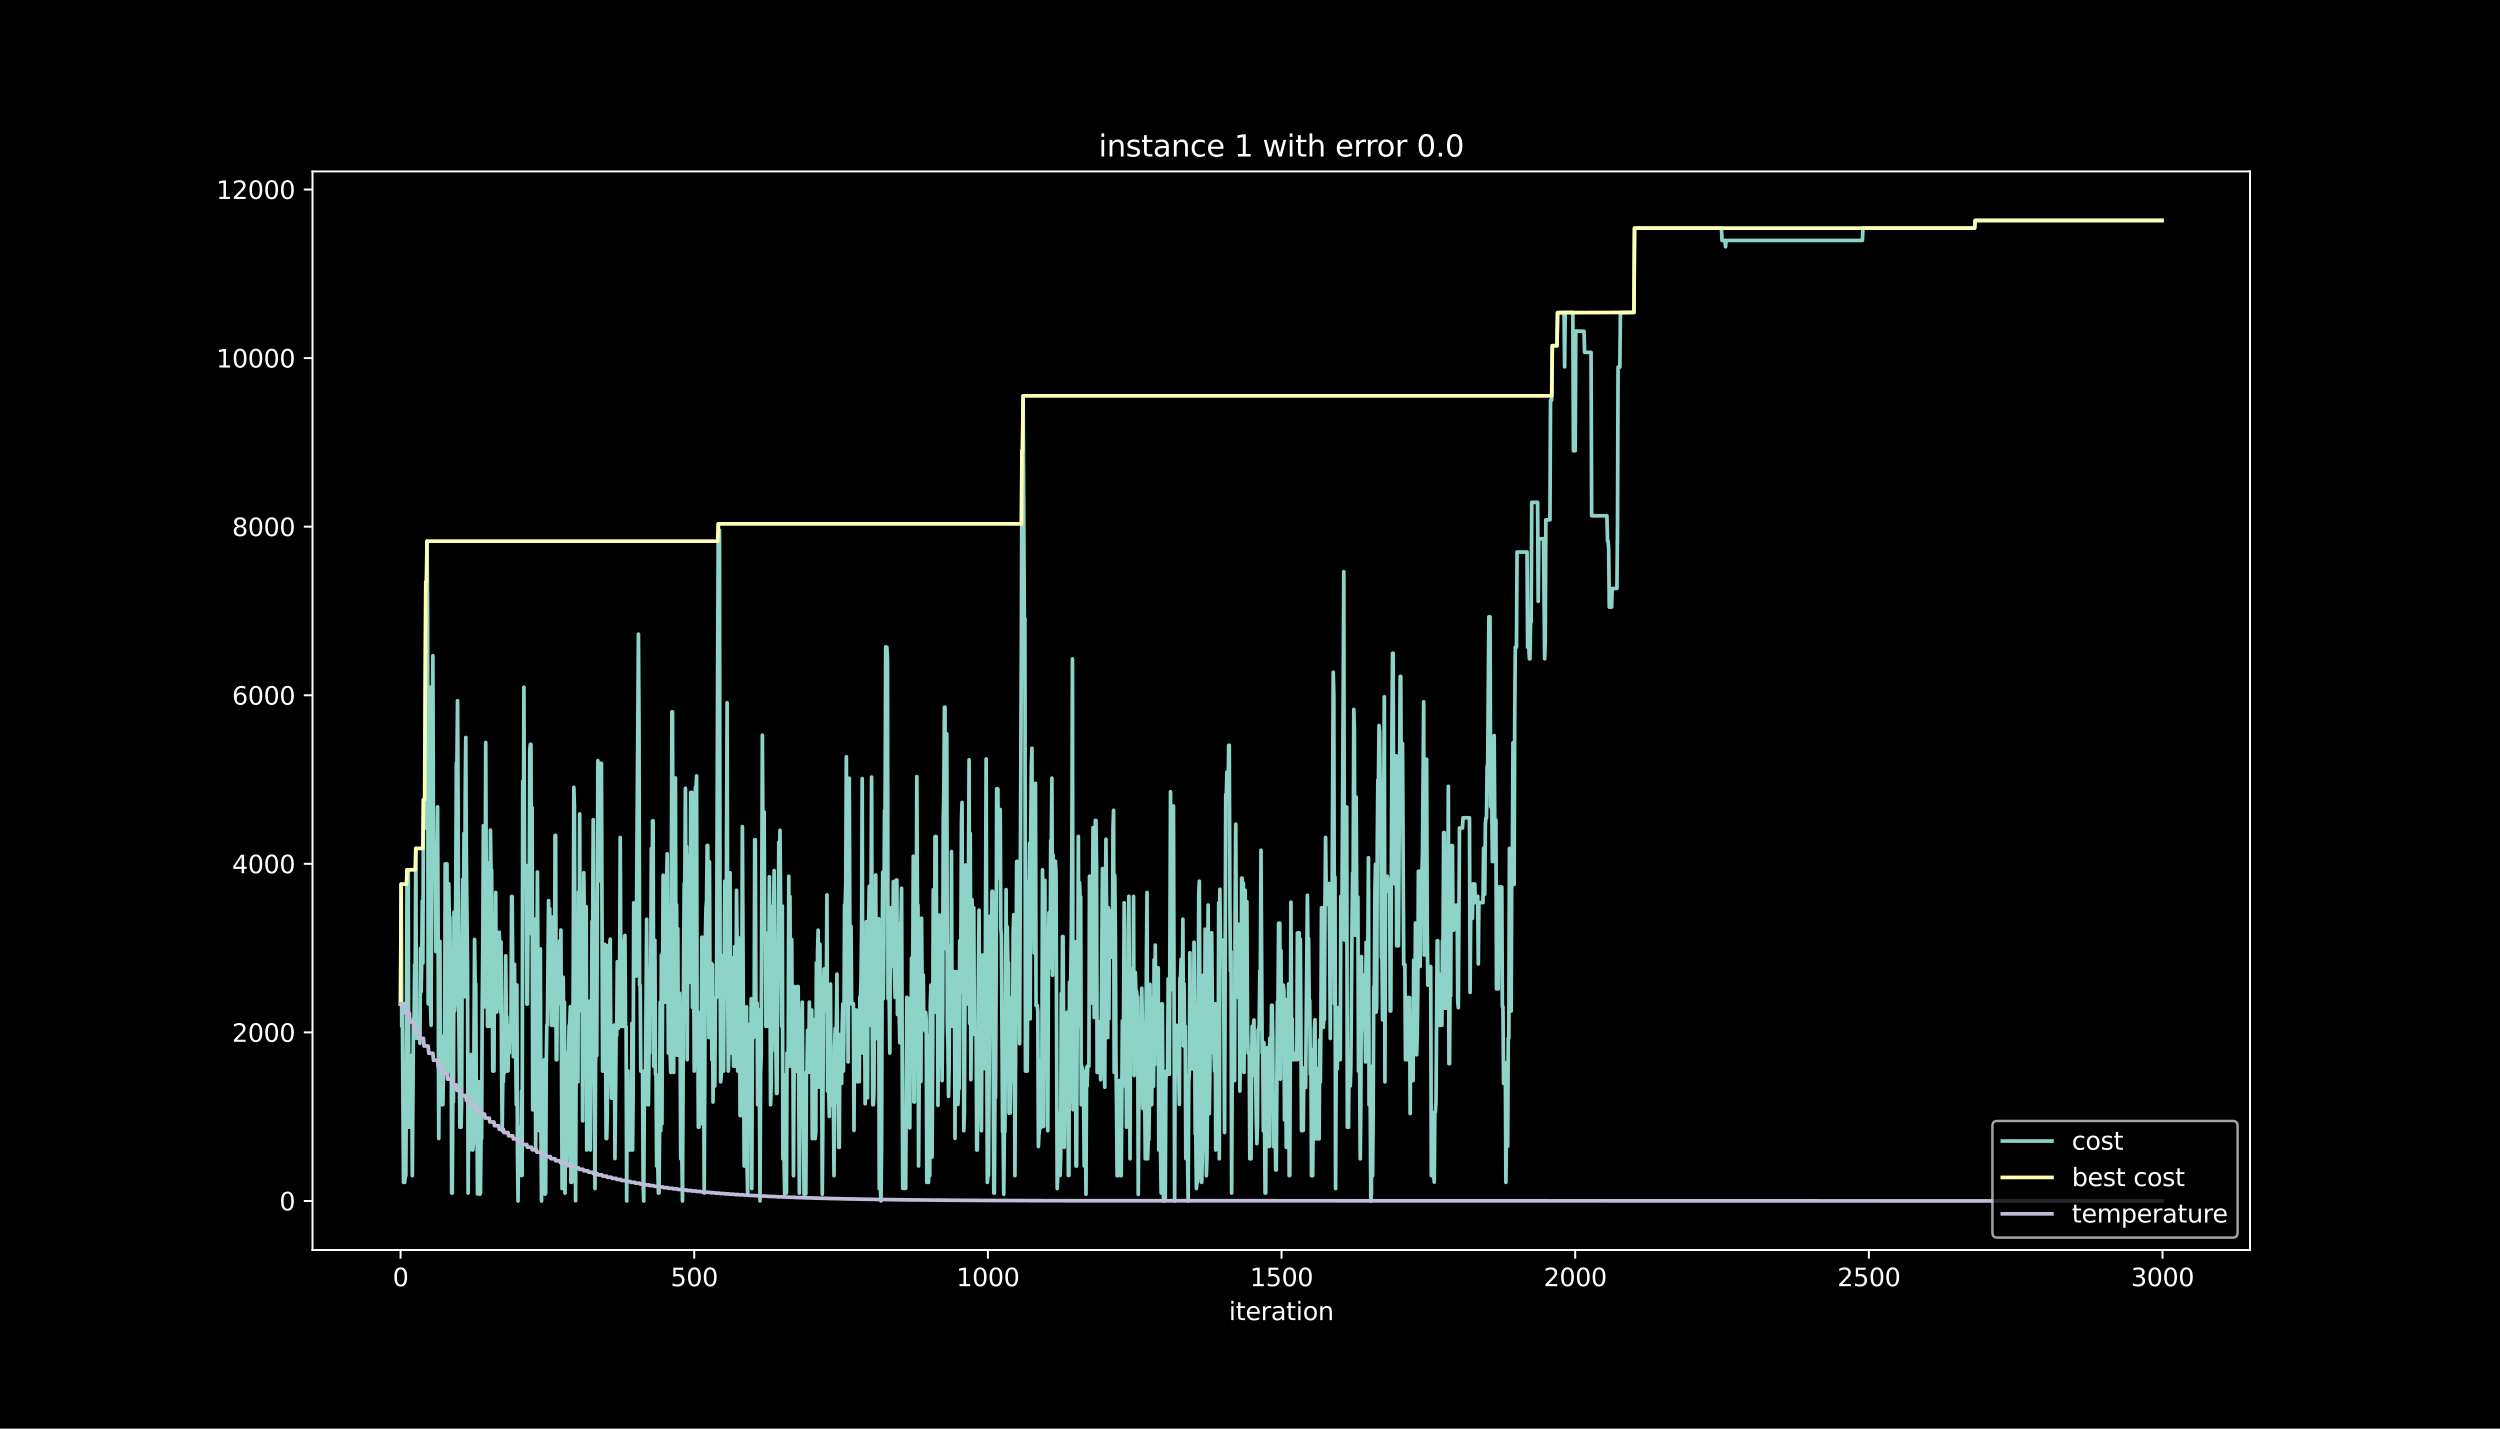 <?xml version="1.0" encoding="utf-8" standalone="no"?>
<!DOCTYPE svg PUBLIC "-//W3C//DTD SVG 1.1//EN"
  "http://www.w3.org/Graphics/SVG/1.1/DTD/svg11.dtd">
<svg height="576pt" version="1.1" viewBox="0 0 1008 576" width="1008pt" xmlns="http://www.w3.org/2000/svg" xmlns:xlink="http://www.w3.org/1999/xlink">
 <defs>
  <style type="text/css">*{stroke-linecap:butt;stroke-linejoin:round;}</style>
 </defs>
 <g id="figure_1">
  <g id="patch_1">
   <path d="M 0 576 
L 1008 576 
L 1008 0 
L 0 0 
z
"/>
  </g>
  <g id="axes_1">
   <g id="patch_2">
    <path d="M 126 504 
L 907.2 504 
L 907.2 69.12 
L 126 69.12 
z
"/>
   </g>
   <g id="matplotlib.axis_1">
    <g id="xtick_1">
     <g id="line2d_1">
      <defs>
       <path d="M 0 0 
L 0 3.5 
" id="ma934e798d4" style="stroke:#ffffff;stroke-width:0.8;"/>
      </defs>
      <g>
       <use style="fill:#ffffff;stroke:#ffffff;stroke-width:0.8;" x="161.509" xlink:href="#ma934e798d4" y="504"/>
      </g>
     </g>
     <g id="text_1">
      <!-- 0 -->
      <g style="fill:#ffffff;" transform="translate(158.328 518.598)scale(0.1 -0.1)">
       <defs>
        <path d="M 2034 4250 
Q 1547 4250 1301 3770 
Q 1056 3291 1056 2328 
Q 1056 1369 1301 889 
Q 1547 409 2034 409 
Q 2525 409 2770 889 
Q 3016 1369 3016 2328 
Q 3016 3291 2770 3770 
Q 2525 4250 2034 4250 
z
M 2034 4750 
Q 2819 4750 3233 4129 
Q 3647 3509 3647 2328 
Q 3647 1150 3233 529 
Q 2819 -91 2034 -91 
Q 1250 -91 836 529 
Q 422 1150 422 2328 
Q 422 3509 836 4129 
Q 1250 4750 2034 4750 
z
" id="DejaVuSans-30" transform="scale(0.016)"/>
       </defs>
       <use xlink:href="#DejaVuSans-30"/>
      </g>
     </g>
    </g>
    <g id="xtick_2">
     <g id="line2d_2">
      <g>
       <use style="fill:#ffffff;stroke:#ffffff;stroke-width:0.8;" x="279.912" xlink:href="#ma934e798d4" y="504"/>
      </g>
     </g>
     <g id="text_2">
      <!-- 500 -->
      <g style="fill:#ffffff;" transform="translate(270.368 518.598)scale(0.1 -0.1)">
       <defs>
        <path d="M 691 4666 
L 3169 4666 
L 3169 4134 
L 1269 4134 
L 1269 2991 
Q 1406 3038 1543 3061 
Q 1681 3084 1819 3084 
Q 2600 3084 3056 2656 
Q 3513 2228 3513 1497 
Q 3513 744 3044 326 
Q 2575 -91 1722 -91 
Q 1428 -91 1123 -41 
Q 819 9 494 109 
L 494 744 
Q 775 591 1075 516 
Q 1375 441 1709 441 
Q 2250 441 2565 725 
Q 2881 1009 2881 1497 
Q 2881 1984 2565 2268 
Q 2250 2553 1709 2553 
Q 1456 2553 1204 2497 
Q 953 2441 691 2322 
L 691 4666 
z
" id="DejaVuSans-35" transform="scale(0.016)"/>
       </defs>
       <use xlink:href="#DejaVuSans-35"/>
       <use x="63.623" xlink:href="#DejaVuSans-30"/>
       <use x="127.246" xlink:href="#DejaVuSans-30"/>
      </g>
     </g>
    </g>
    <g id="xtick_3">
     <g id="line2d_3">
      <g>
       <use style="fill:#ffffff;stroke:#ffffff;stroke-width:0.8;" x="398.315" xlink:href="#ma934e798d4" y="504"/>
      </g>
     </g>
     <g id="text_3">
      <!-- 1000 -->
      <g style="fill:#ffffff;" transform="translate(385.59 518.598)scale(0.1 -0.1)">
       <defs>
        <path d="M 794 531 
L 1825 531 
L 1825 4091 
L 703 3866 
L 703 4441 
L 1819 4666 
L 2450 4666 
L 2450 531 
L 3481 531 
L 3481 0 
L 794 0 
L 794 531 
z
" id="DejaVuSans-31" transform="scale(0.016)"/>
       </defs>
       <use xlink:href="#DejaVuSans-31"/>
       <use x="63.623" xlink:href="#DejaVuSans-30"/>
       <use x="127.246" xlink:href="#DejaVuSans-30"/>
       <use x="190.869" xlink:href="#DejaVuSans-30"/>
      </g>
     </g>
    </g>
    <g id="xtick_4">
     <g id="line2d_4">
      <g>
       <use style="fill:#ffffff;stroke:#ffffff;stroke-width:0.8;" x="516.718" xlink:href="#ma934e798d4" y="504"/>
      </g>
     </g>
     <g id="text_4">
      <!-- 1500 -->
      <g style="fill:#ffffff;" transform="translate(503.993 518.598)scale(0.1 -0.1)">
       <use xlink:href="#DejaVuSans-31"/>
       <use x="63.623" xlink:href="#DejaVuSans-35"/>
       <use x="127.246" xlink:href="#DejaVuSans-30"/>
       <use x="190.869" xlink:href="#DejaVuSans-30"/>
      </g>
     </g>
    </g>
    <g id="xtick_5">
     <g id="line2d_5">
      <g>
       <use style="fill:#ffffff;stroke:#ffffff;stroke-width:0.8;" x="635.122" xlink:href="#ma934e798d4" y="504"/>
      </g>
     </g>
     <g id="text_5">
      <!-- 2000 -->
      <g style="fill:#ffffff;" transform="translate(622.397 518.598)scale(0.1 -0.1)">
       <defs>
        <path d="M 1228 531 
L 3431 531 
L 3431 0 
L 469 0 
L 469 531 
Q 828 903 1448 1529 
Q 2069 2156 2228 2338 
Q 2531 2678 2651 2914 
Q 2772 3150 2772 3378 
Q 2772 3750 2511 3984 
Q 2250 4219 1831 4219 
Q 1534 4219 1204 4116 
Q 875 4013 500 3803 
L 500 4441 
Q 881 4594 1212 4672 
Q 1544 4750 1819 4750 
Q 2544 4750 2975 4387 
Q 3406 4025 3406 3419 
Q 3406 3131 3298 2873 
Q 3191 2616 2906 2266 
Q 2828 2175 2409 1742 
Q 1991 1309 1228 531 
z
" id="DejaVuSans-32" transform="scale(0.016)"/>
       </defs>
       <use xlink:href="#DejaVuSans-32"/>
       <use x="63.623" xlink:href="#DejaVuSans-30"/>
       <use x="127.246" xlink:href="#DejaVuSans-30"/>
       <use x="190.869" xlink:href="#DejaVuSans-30"/>
      </g>
     </g>
    </g>
    <g id="xtick_6">
     <g id="line2d_6">
      <g>
       <use style="fill:#ffffff;stroke:#ffffff;stroke-width:0.8;" x="753.525" xlink:href="#ma934e798d4" y="504"/>
      </g>
     </g>
     <g id="text_6">
      <!-- 2500 -->
      <g style="fill:#ffffff;" transform="translate(740.8 518.598)scale(0.1 -0.1)">
       <use xlink:href="#DejaVuSans-32"/>
       <use x="63.623" xlink:href="#DejaVuSans-35"/>
       <use x="127.246" xlink:href="#DejaVuSans-30"/>
       <use x="190.869" xlink:href="#DejaVuSans-30"/>
      </g>
     </g>
    </g>
    <g id="xtick_7">
     <g id="line2d_7">
      <g>
       <use style="fill:#ffffff;stroke:#ffffff;stroke-width:0.8;" x="871.928" xlink:href="#ma934e798d4" y="504"/>
      </g>
     </g>
     <g id="text_7">
      <!-- 3000 -->
      <g style="fill:#ffffff;" transform="translate(859.203 518.598)scale(0.1 -0.1)">
       <defs>
        <path d="M 2597 2516 
Q 3050 2419 3304 2112 
Q 3559 1806 3559 1356 
Q 3559 666 3084 287 
Q 2609 -91 1734 -91 
Q 1441 -91 1130 -33 
Q 819 25 488 141 
L 488 750 
Q 750 597 1062 519 
Q 1375 441 1716 441 
Q 2309 441 2620 675 
Q 2931 909 2931 1356 
Q 2931 1769 2642 2001 
Q 2353 2234 1838 2234 
L 1294 2234 
L 1294 2753 
L 1863 2753 
Q 2328 2753 2575 2939 
Q 2822 3125 2822 3475 
Q 2822 3834 2567 4026 
Q 2313 4219 1838 4219 
Q 1578 4219 1281 4162 
Q 984 4106 628 3988 
L 628 4550 
Q 988 4650 1302 4700 
Q 1616 4750 1894 4750 
Q 2613 4750 3031 4423 
Q 3450 4097 3450 3541 
Q 3450 3153 3228 2886 
Q 3006 2619 2597 2516 
z
" id="DejaVuSans-33" transform="scale(0.016)"/>
       </defs>
       <use xlink:href="#DejaVuSans-33"/>
       <use x="63.623" xlink:href="#DejaVuSans-30"/>
       <use x="127.246" xlink:href="#DejaVuSans-30"/>
       <use x="190.869" xlink:href="#DejaVuSans-30"/>
      </g>
     </g>
    </g>
    <g id="text_8">
     <!-- iteration -->
     <g style="fill:#ffffff;" transform="translate(495.477 532.277)scale(0.1 -0.1)">
      <defs>
       <path d="M 603 3500 
L 1178 3500 
L 1178 0 
L 603 0 
L 603 3500 
z
M 603 4863 
L 1178 4863 
L 1178 4134 
L 603 4134 
L 603 4863 
z
" id="DejaVuSans-69" transform="scale(0.016)"/>
       <path d="M 1172 4494 
L 1172 3500 
L 2356 3500 
L 2356 3053 
L 1172 3053 
L 1172 1153 
Q 1172 725 1289 603 
Q 1406 481 1766 481 
L 2356 481 
L 2356 0 
L 1766 0 
Q 1100 0 847 248 
Q 594 497 594 1153 
L 594 3053 
L 172 3053 
L 172 3500 
L 594 3500 
L 594 4494 
L 1172 4494 
z
" id="DejaVuSans-74" transform="scale(0.016)"/>
       <path d="M 3597 1894 
L 3597 1613 
L 953 1613 
Q 991 1019 1311 708 
Q 1631 397 2203 397 
Q 2534 397 2845 478 
Q 3156 559 3463 722 
L 3463 178 
Q 3153 47 2828 -22 
Q 2503 -91 2169 -91 
Q 1331 -91 842 396 
Q 353 884 353 1716 
Q 353 2575 817 3079 
Q 1281 3584 2069 3584 
Q 2775 3584 3186 3129 
Q 3597 2675 3597 1894 
z
M 3022 2063 
Q 3016 2534 2758 2815 
Q 2500 3097 2075 3097 
Q 1594 3097 1305 2825 
Q 1016 2553 972 2059 
L 3022 2063 
z
" id="DejaVuSans-65" transform="scale(0.016)"/>
       <path d="M 2631 2963 
Q 2534 3019 2420 3045 
Q 2306 3072 2169 3072 
Q 1681 3072 1420 2755 
Q 1159 2438 1159 1844 
L 1159 0 
L 581 0 
L 581 3500 
L 1159 3500 
L 1159 2956 
Q 1341 3275 1631 3429 
Q 1922 3584 2338 3584 
Q 2397 3584 2469 3576 
Q 2541 3569 2628 3553 
L 2631 2963 
z
" id="DejaVuSans-72" transform="scale(0.016)"/>
       <path d="M 2194 1759 
Q 1497 1759 1228 1600 
Q 959 1441 959 1056 
Q 959 750 1161 570 
Q 1363 391 1709 391 
Q 2188 391 2477 730 
Q 2766 1069 2766 1631 
L 2766 1759 
L 2194 1759 
z
M 3341 1997 
L 3341 0 
L 2766 0 
L 2766 531 
Q 2569 213 2275 61 
Q 1981 -91 1556 -91 
Q 1019 -91 701 211 
Q 384 513 384 1019 
Q 384 1609 779 1909 
Q 1175 2209 1959 2209 
L 2766 2209 
L 2766 2266 
Q 2766 2663 2505 2880 
Q 2244 3097 1772 3097 
Q 1472 3097 1187 3025 
Q 903 2953 641 2809 
L 641 3341 
Q 956 3463 1253 3523 
Q 1550 3584 1831 3584 
Q 2591 3584 2966 3190 
Q 3341 2797 3341 1997 
z
" id="DejaVuSans-61" transform="scale(0.016)"/>
       <path d="M 1959 3097 
Q 1497 3097 1228 2736 
Q 959 2375 959 1747 
Q 959 1119 1226 758 
Q 1494 397 1959 397 
Q 2419 397 2687 759 
Q 2956 1122 2956 1747 
Q 2956 2369 2687 2733 
Q 2419 3097 1959 3097 
z
M 1959 3584 
Q 2709 3584 3137 3096 
Q 3566 2609 3566 1747 
Q 3566 888 3137 398 
Q 2709 -91 1959 -91 
Q 1206 -91 779 398 
Q 353 888 353 1747 
Q 353 2609 779 3096 
Q 1206 3584 1959 3584 
z
" id="DejaVuSans-6f" transform="scale(0.016)"/>
       <path d="M 3513 2113 
L 3513 0 
L 2938 0 
L 2938 2094 
Q 2938 2591 2744 2837 
Q 2550 3084 2163 3084 
Q 1697 3084 1428 2787 
Q 1159 2491 1159 1978 
L 1159 0 
L 581 0 
L 581 3500 
L 1159 3500 
L 1159 2956 
Q 1366 3272 1645 3428 
Q 1925 3584 2291 3584 
Q 2894 3584 3203 3211 
Q 3513 2838 3513 2113 
z
" id="DejaVuSans-6e" transform="scale(0.016)"/>
      </defs>
      <use xlink:href="#DejaVuSans-69"/>
      <use x="27.783" xlink:href="#DejaVuSans-74"/>
      <use x="66.992" xlink:href="#DejaVuSans-65"/>
      <use x="128.516" xlink:href="#DejaVuSans-72"/>
      <use x="169.629" xlink:href="#DejaVuSans-61"/>
      <use x="230.908" xlink:href="#DejaVuSans-74"/>
      <use x="270.117" xlink:href="#DejaVuSans-69"/>
      <use x="297.9" xlink:href="#DejaVuSans-6f"/>
      <use x="359.082" xlink:href="#DejaVuSans-6e"/>
     </g>
    </g>
   </g>
   <g id="matplotlib.axis_2">
    <g id="ytick_1">
     <g id="line2d_8">
      <defs>
       <path d="M 0 0 
L -3.5 0 
" id="m04012966d1" style="stroke:#ffffff;stroke-width:0.8;"/>
      </defs>
      <g>
       <use style="fill:#ffffff;stroke:#ffffff;stroke-width:0.8;" x="126" xlink:href="#m04012966d1" y="484.233"/>
      </g>
     </g>
     <g id="text_9">
      <!-- 0 -->
      <g style="fill:#ffffff;" transform="translate(112.638 488.032)scale(0.1 -0.1)">
       <use xlink:href="#DejaVuSans-30"/>
      </g>
     </g>
    </g>
    <g id="ytick_2">
     <g id="line2d_9">
      <g>
       <use style="fill:#ffffff;stroke:#ffffff;stroke-width:0.8;" x="126" xlink:href="#m04012966d1" y="416.263"/>
      </g>
     </g>
     <g id="text_10">
      <!-- 2000 -->
      <g style="fill:#ffffff;" transform="translate(93.55 420.062)scale(0.1 -0.1)">
       <use xlink:href="#DejaVuSans-32"/>
       <use x="63.623" xlink:href="#DejaVuSans-30"/>
       <use x="127.246" xlink:href="#DejaVuSans-30"/>
       <use x="190.869" xlink:href="#DejaVuSans-30"/>
      </g>
     </g>
    </g>
    <g id="ytick_3">
     <g id="line2d_10">
      <g>
       <use style="fill:#ffffff;stroke:#ffffff;stroke-width:0.8;" x="126" xlink:href="#m04012966d1" y="348.293"/>
      </g>
     </g>
     <g id="text_11">
      <!-- 4000 -->
      <g style="fill:#ffffff;" transform="translate(93.55 352.093)scale(0.1 -0.1)">
       <defs>
        <path d="M 2419 4116 
L 825 1625 
L 2419 1625 
L 2419 4116 
z
M 2253 4666 
L 3047 4666 
L 3047 1625 
L 3713 1625 
L 3713 1100 
L 3047 1100 
L 3047 0 
L 2419 0 
L 2419 1100 
L 313 1100 
L 313 1709 
L 2253 4666 
z
" id="DejaVuSans-34" transform="scale(0.016)"/>
       </defs>
       <use xlink:href="#DejaVuSans-34"/>
       <use x="63.623" xlink:href="#DejaVuSans-30"/>
       <use x="127.246" xlink:href="#DejaVuSans-30"/>
       <use x="190.869" xlink:href="#DejaVuSans-30"/>
      </g>
     </g>
    </g>
    <g id="ytick_4">
     <g id="line2d_11">
      <g>
       <use style="fill:#ffffff;stroke:#ffffff;stroke-width:0.8;" x="126" xlink:href="#m04012966d1" y="280.324"/>
      </g>
     </g>
     <g id="text_12">
      <!-- 6000 -->
      <g style="fill:#ffffff;" transform="translate(93.55 284.123)scale(0.1 -0.1)">
       <defs>
        <path d="M 2113 2584 
Q 1688 2584 1439 2293 
Q 1191 2003 1191 1497 
Q 1191 994 1439 701 
Q 1688 409 2113 409 
Q 2538 409 2786 701 
Q 3034 994 3034 1497 
Q 3034 2003 2786 2293 
Q 2538 2584 2113 2584 
z
M 3366 4563 
L 3366 3988 
Q 3128 4100 2886 4159 
Q 2644 4219 2406 4219 
Q 1781 4219 1451 3797 
Q 1122 3375 1075 2522 
Q 1259 2794 1537 2939 
Q 1816 3084 2150 3084 
Q 2853 3084 3261 2657 
Q 3669 2231 3669 1497 
Q 3669 778 3244 343 
Q 2819 -91 2113 -91 
Q 1303 -91 875 529 
Q 447 1150 447 2328 
Q 447 3434 972 4092 
Q 1497 4750 2381 4750 
Q 2619 4750 2861 4703 
Q 3103 4656 3366 4563 
z
" id="DejaVuSans-36" transform="scale(0.016)"/>
       </defs>
       <use xlink:href="#DejaVuSans-36"/>
       <use x="63.623" xlink:href="#DejaVuSans-30"/>
       <use x="127.246" xlink:href="#DejaVuSans-30"/>
       <use x="190.869" xlink:href="#DejaVuSans-30"/>
      </g>
     </g>
    </g>
    <g id="ytick_5">
     <g id="line2d_12">
      <g>
       <use style="fill:#ffffff;stroke:#ffffff;stroke-width:0.8;" x="126" xlink:href="#m04012966d1" y="212.354"/>
      </g>
     </g>
     <g id="text_13">
      <!-- 8000 -->
      <g style="fill:#ffffff;" transform="translate(93.55 216.153)scale(0.1 -0.1)">
       <defs>
        <path d="M 2034 2216 
Q 1584 2216 1326 1975 
Q 1069 1734 1069 1313 
Q 1069 891 1326 650 
Q 1584 409 2034 409 
Q 2484 409 2743 651 
Q 3003 894 3003 1313 
Q 3003 1734 2745 1975 
Q 2488 2216 2034 2216 
z
M 1403 2484 
Q 997 2584 770 2862 
Q 544 3141 544 3541 
Q 544 4100 942 4425 
Q 1341 4750 2034 4750 
Q 2731 4750 3128 4425 
Q 3525 4100 3525 3541 
Q 3525 3141 3298 2862 
Q 3072 2584 2669 2484 
Q 3125 2378 3379 2068 
Q 3634 1759 3634 1313 
Q 3634 634 3220 271 
Q 2806 -91 2034 -91 
Q 1263 -91 848 271 
Q 434 634 434 1313 
Q 434 1759 690 2068 
Q 947 2378 1403 2484 
z
M 1172 3481 
Q 1172 3119 1398 2916 
Q 1625 2713 2034 2713 
Q 2441 2713 2670 2916 
Q 2900 3119 2900 3481 
Q 2900 3844 2670 4047 
Q 2441 4250 2034 4250 
Q 1625 4250 1398 4047 
Q 1172 3844 1172 3481 
z
" id="DejaVuSans-38" transform="scale(0.016)"/>
       </defs>
       <use xlink:href="#DejaVuSans-38"/>
       <use x="63.623" xlink:href="#DejaVuSans-30"/>
       <use x="127.246" xlink:href="#DejaVuSans-30"/>
       <use x="190.869" xlink:href="#DejaVuSans-30"/>
      </g>
     </g>
    </g>
    <g id="ytick_6">
     <g id="line2d_13">
      <g>
       <use style="fill:#ffffff;stroke:#ffffff;stroke-width:0.8;" x="126" xlink:href="#m04012966d1" y="144.384"/>
      </g>
     </g>
     <g id="text_14">
      <!-- 10000 -->
      <g style="fill:#ffffff;" transform="translate(87.188 148.184)scale(0.1 -0.1)">
       <use xlink:href="#DejaVuSans-31"/>
       <use x="63.623" xlink:href="#DejaVuSans-30"/>
       <use x="127.246" xlink:href="#DejaVuSans-30"/>
       <use x="190.869" xlink:href="#DejaVuSans-30"/>
       <use x="254.492" xlink:href="#DejaVuSans-30"/>
      </g>
     </g>
    </g>
    <g id="ytick_7">
     <g id="line2d_14">
      <g>
       <use style="fill:#ffffff;stroke:#ffffff;stroke-width:0.8;" x="126" xlink:href="#m04012966d1" y="76.415"/>
      </g>
     </g>
     <g id="text_15">
      <!-- 12000 -->
      <g style="fill:#ffffff;" transform="translate(87.188 80.214)scale(0.1 -0.1)">
       <use xlink:href="#DejaVuSans-31"/>
       <use x="63.623" xlink:href="#DejaVuSans-32"/>
       <use x="127.246" xlink:href="#DejaVuSans-30"/>
       <use x="190.869" xlink:href="#DejaVuSans-30"/>
       <use x="254.492" xlink:href="#DejaVuSans-30"/>
      </g>
     </g>
    </g>
   </g>
   <g id="line2d_15">
    <path clip-path="url(#p4d2f893018)" d="M 161.509 404.742 
L 161.746 356.484 
L 161.983 413.816 
L 162.22 406.306 
L 162.693 476.722 
L 163.167 476.722 
L 163.404 474.003 
L 163.64 474.003 
L 163.877 427.274 
L 164.114 350.706 
L 164.588 350.706 
L 164.824 454.496 
L 165.061 433.935 
L 165.298 454.496 
L 165.535 429.449 
L 165.772 444.301 
L 166.008 425.507 
L 166.245 474.037 
L 166.719 410.859 
L 166.956 410.859 
L 167.192 388.905 
L 167.429 388.905 
L 167.666 342.074 
L 167.903 418.642 
L 168.85 418.642 
L 169.087 411.131 
L 169.324 420.681 
L 169.561 382.312 
L 169.797 399.848 
L 170.034 388.294 
L 170.271 363.247 
L 170.508 388.294 
L 170.745 322.397 
L 170.981 333.952 
L 171.218 333.952 
L 171.692 234.614 
L 171.929 256.568 
L 172.165 218.2 
L 172.402 246.543 
L 172.639 404.742 
L 172.876 353.663 
L 173.113 277.095 
L 173.349 277.095 
L 173.586 404.742 
L 173.823 413.408 
L 174.06 336.841 
L 174.533 264.385 
L 174.77 340.953 
L 175.244 340.953 
L 175.481 349.585 
L 175.717 383.672 
L 175.954 369.738 
L 176.428 325.32 
L 176.665 378.71 
L 176.901 459.05 
L 177.375 379.559 
L 177.612 445.422 
L 177.849 445.422 
L 178.086 442.873 
L 178.322 417.826 
L 178.559 445.422 
L 178.796 432.406 
L 179.033 432.406 
L 179.27 424.895 
L 179.506 348.327 
L 179.743 424.895 
L 179.98 348.327 
L 180.217 348.327 
L 180.454 432.406 
L 180.69 422.21 
L 180.927 356.314 
L 181.164 369.772 
L 181.401 369.772 
L 181.638 400.63 
L 181.874 400.63 
L 182.111 481.038 
L 182.348 481.038 
L 182.585 444.335 
L 182.822 444.335 
L 183.058 367.767 
L 183.295 407.665 
L 183.532 404.47 
L 184.006 307.58 
L 184.242 307.58 
L 184.479 282.533 
L 184.716 326.849 
L 184.953 403.417 
L 185.427 454.496 
L 185.663 451.777 
L 185.9 454.496 
L 186.137 444.301 
L 186.374 378.404 
L 186.611 354.513 
L 186.847 384.249 
L 187.084 335.991 
L 187.321 401.887 
L 187.558 322.397 
L 187.795 297.35 
L 188.031 345.609 
L 188.505 390.503 
L 188.742 481.038 
L 188.979 446.951 
L 189.215 446.849 
L 189.452 463.57 
L 189.689 463.57 
L 189.926 425.201 
L 190.163 455.787 
L 190.399 463.57 
L 190.636 463.672 
L 190.873 461.123 
L 191.347 378.778 
L 191.583 396.62 
L 191.82 396.62 
L 192.057 447.427 
L 192.294 447.325 
L 192.531 481.412 
L 192.768 436.11 
L 193.241 436.212 
L 193.478 481.514 
L 193.715 481.038 
L 193.952 459.084 
L 194.188 459.084 
L 194.425 408.005 
L 194.662 381.463 
L 194.899 332.932 
L 195.136 354.886 
L 195.372 405.966 
L 195.609 365.286 
L 195.846 299.389 
L 196.083 365.286 
L 196.32 365.286 
L 196.556 413.816 
L 196.793 413.816 
L 197.03 347.92 
L 197.267 413.816 
L 197.504 411.267 
L 197.74 334.7 
L 197.977 350.706 
L 198.214 350.706 
L 198.688 431.862 
L 199.161 431.862 
L 199.398 380.783 
L 199.635 408.107 
L 199.872 359.848 
L 200.109 408.107 
L 200.345 405.388 
L 200.582 405.388 
L 200.819 383.434 
L 201.056 375.923 
L 201.293 375.923 
L 201.529 383.434 
L 201.766 408.107 
L 202.003 379.763 
L 202.24 430.843 
L 202.477 455.889 
L 202.713 436.212 
L 202.95 436.212 
L 203.187 427.274 
L 203.424 432.406 
L 203.897 385.405 
L 204.134 409.908 
L 204.371 409.908 
L 204.608 431.862 
L 204.845 431.76 
L 205.081 413.714 
L 205.318 424.589 
L 205.555 413.408 
L 206.029 413.306 
L 206.265 361.48 
L 206.502 361.48 
L 206.976 426.051 
L 207.213 416.025 
L 207.449 388.803 
L 207.686 420.715 
L 207.923 420.273 
L 208.16 445.422 
L 208.397 397.164 
L 208.634 463.672 
L 208.87 484.233 
L 209.107 454.496 
L 209.818 454.394 
L 210.054 473.935 
L 210.291 439.849 
L 210.528 473.935 
L 210.765 314.988 
L 211.002 356.586 
L 211.238 277.095 
L 211.475 349.075 
L 212.186 348.973 
L 212.422 404.844 
L 212.659 404.844 
L 212.896 370.757 
L 213.133 365.966 
L 213.37 373.476 
L 213.606 302.652 
L 213.843 300.103 
L 214.08 300.103 
L 214.317 376.671 
L 214.554 325.592 
L 214.79 447.495 
L 215.027 390.537 
L 215.264 406.407 
L 215.501 403.859 
L 215.738 370.553 
L 215.975 463.672 
L 216.448 402.669 
L 216.685 351.59 
L 216.922 394.343 
L 217.159 394.241 
L 217.395 455.889 
L 217.632 430.843 
L 217.869 382.584 
L 218.106 455.889 
L 218.343 484.233 
L 218.579 440.596 
L 218.816 433.086 
L 219.29 433.086 
L 219.527 427.274 
L 219.763 481.514 
L 220 481.038 
L 220.237 429.959 
L 220.474 413.408 
L 220.711 413.408 
L 221.184 363.111 
L 221.421 391.454 
L 221.658 366.407 
L 221.895 388.362 
L 222.131 388.362 
L 222.368 413.408 
L 222.605 369.772 
L 222.842 369.772 
L 223.079 413.408 
L 223.316 379.322 
L 223.552 413.408 
L 223.789 336.841 
L 224.026 336.841 
L 224.263 427.274 
L 224.5 427.274 
L 224.736 393.187 
L 224.973 393.187 
L 225.21 395.804 
L 225.447 393.255 
L 225.684 379.322 
L 225.92 404.742 
L 226.157 375.006 
L 226.631 479.237 
L 227.104 394.037 
L 227.341 429.687 
L 227.578 404.063 
L 227.815 481.038 
L 228.052 442.669 
L 228.288 431.76 
L 228.525 470.129 
L 228.762 462.618 
L 228.999 424.351 
L 229.236 424.351 
L 229.472 413.408 
L 229.709 413.408 
L 229.946 405.898 
L 230.183 476.722 
L 230.657 476.62 
L 231.13 394.003 
L 231.367 317.435 
L 231.604 324.946 
L 232.077 484.131 
L 232.314 424.487 
L 232.788 424.589 
L 233.025 436.212 
L 233.261 359.644 
L 233.498 407.665 
L 233.735 328.174 
L 233.972 404.946 
L 234.209 377.928 
L 234.445 375.379 
L 234.682 375.379 
L 234.919 451.947 
L 235.393 351.862 
L 235.629 373.952 
L 235.866 373.952 
L 236.103 384.147 
L 236.34 365.558 
L 236.577 463.672 
L 236.813 436.212 
L 237.05 436.212 
L 237.287 411.165 
L 237.524 411.165 
L 237.761 403.655 
L 237.997 463.672 
L 238.234 427.274 
L 238.471 419.764 
L 238.708 371.505 
L 238.945 379.016 
L 239.182 330.485 
L 239.892 479.237 
L 240.129 428.158 
L 240.366 420.647 
L 240.602 425.643 
L 241.076 306.696 
L 241.313 355.226 
L 241.55 329.738 
L 241.786 329.738 
L 242.023 307.784 
L 242.497 307.784 
L 242.97 431.862 
L 243.681 431.862 
L 243.918 380.783 
L 244.391 459.05 
L 244.628 459.05 
L 244.865 448.855 
L 245.102 381.327 
L 245.812 381.225 
L 246.049 378.676 
L 246.286 429.755 
L 246.523 442.771 
L 246.759 442.771 
L 246.996 429.211 
L 247.47 429.211 
L 247.707 413.306 
L 247.943 467.138 
L 248.417 417.521 
L 248.654 417.521 
L 248.891 387.784 
L 249.127 387.784 
L 249.364 414.598 
L 249.838 388.769 
L 250.075 337.69 
L 250.311 388.769 
L 250.548 413.816 
L 251.495 413.816 
L 251.732 379.729 
L 251.969 377.181 
L 252.206 413.816 
L 252.443 413.816 
L 252.679 484.233 
L 252.916 431.862 
L 253.153 431.76 
L 253.39 461.123 
L 253.627 463.672 
L 253.864 463.672 
L 254.1 438.625 
L 254.337 438.625 
L 254.574 463.672 
L 254.811 412.593 
L 255.048 463.672 
L 255.284 440.596 
L 255.521 364.028 
L 255.758 387.104 
L 255.995 387.104 
L 256.232 393.561 
L 256.468 393.561 
L 257.416 255.719 
L 257.652 294.088 
L 257.889 397.232 
L 258.126 397.232 
L 258.363 431.862 
L 259.073 431.862 
L 259.31 476.722 
L 259.547 484.233 
L 259.784 444.335 
L 260.02 444.335 
L 260.257 436.824 
L 260.731 370.655 
L 261.205 445.422 
L 261.441 445.422 
L 261.678 424.589 
L 261.915 424.589 
L 262.152 390.503 
L 262.389 390.401 
L 262.625 342.142 
L 262.862 401.786 
L 263.099 330.961 
L 263.336 330.961 
L 263.573 429.891 
L 263.809 427.342 
L 264.046 379.084 
L 264.283 433.255 
L 264.52 433.154 
L 264.757 470.129 
L 265.23 470.027 
L 265.467 481.038 
L 265.704 481.038 
L 265.941 455.889 
L 266.177 404.063 
L 266.414 455.889 
L 266.651 385.065 
L 266.888 453.171 
L 267.361 352.915 
L 267.598 404.063 
L 267.835 365.694 
L 268.072 404.063 
L 268.309 404.063 
L 268.545 402.669 
L 268.782 354.411 
L 269.019 344.249 
L 269.493 424.589 
L 269.73 376.331 
L 269.966 424.589 
L 270.203 424.589 
L 270.44 432.406 
L 270.914 287.019 
L 271.15 287.019 
L 271.624 432.406 
L 271.861 384.147 
L 272.098 362.193 
L 272.334 313.663 
L 272.571 413.408 
L 272.808 364.878 
L 273.045 425.507 
L 273.282 374.428 
L 273.518 425.507 
L 273.755 425.507 
L 273.992 400.46 
L 274.229 418.71 
L 274.466 467.24 
L 274.939 467.24 
L 275.176 484.233 
L 275.65 383.876 
L 275.886 356.212 
L 276.123 356.212 
L 276.36 317.843 
L 276.597 366.373 
L 276.834 341.327 
L 277.071 427.274 
L 277.307 376.195 
L 277.544 389.517 
L 277.781 393.255 
L 278.018 344.997 
L 278.255 396.076 
L 278.491 319.508 
L 278.965 319.508 
L 279.202 406.238 
L 279.439 406.238 
L 279.675 383.604 
L 279.912 431.862 
L 280.386 317.435 
L 280.623 317.435 
L 280.859 312.847 
L 281.096 429.891 
L 281.333 407.937 
L 281.57 454.496 
L 281.807 454.496 
L 282.043 451.777 
L 282.28 451.777 
L 282.517 453.171 
L 282.754 426.153 
L 282.991 377.894 
L 283.227 377.894 
L 283.464 426.153 
L 283.701 426.153 
L 283.938 481.038 
L 284.412 378.438 
L 284.648 365.966 
L 284.885 363.417 
L 285.122 340.919 
L 285.359 340.919 
L 285.596 365.966 
L 285.832 418.336 
L 286.069 347.512 
L 286.306 413.408 
L 286.543 388.362 
L 286.78 388.362 
L 287.016 427.274 
L 287.253 388.905 
L 287.49 444.335 
L 287.727 419.288 
L 287.964 415.549 
L 288.2 437.877 
L 288.437 402.227 
L 288.911 402.227 
L 289.384 259.763 
L 289.621 211.233 
L 289.858 226.526 
L 290.095 213.748 
L 290.332 387.682 
L 290.568 436.212 
L 290.805 433.663 
L 291.279 385.405 
L 291.516 387.954 
L 291.753 431.862 
L 292.226 355.294 
L 292.7 397.775 
L 293.173 283.348 
L 293.41 397.775 
L 293.647 431.862 
L 293.884 424.351 
L 294.357 351.896 
L 294.594 424.589 
L 295.068 424.589 
L 295.305 386.22 
L 295.778 429.891 
L 296.015 429.891 
L 296.252 381.633 
L 296.489 429.891 
L 296.725 413.816 
L 296.962 358.965 
L 297.199 379.559 
L 297.436 431.862 
L 297.673 409.908 
L 297.909 402.397 
L 298.146 378.2 
L 298.383 449.772 
L 298.857 449.772 
L 299.093 403.689 
L 299.33 333.272 
L 300.041 470.129 
L 300.514 470.129 
L 300.751 421.599 
L 300.988 405.966 
L 301.225 470.129 
L 301.462 481.514 
L 301.698 415.617 
L 301.935 413.069 
L 302.172 442.873 
L 302.409 432.406 
L 302.646 432.406 
L 302.882 402.669 
L 303.119 479.237 
L 303.356 413.34 
L 303.593 413.34 
L 303.83 418.336 
L 304.066 415.142 
L 304.303 338.574 
L 304.54 338.574 
L 304.777 404.47 
L 305.25 404.47 
L 305.487 445.422 
L 305.724 407.053 
L 305.961 445.422 
L 306.198 436.212 
L 306.434 484.233 
L 306.671 433.154 
L 306.908 425.643 
L 307.382 296.433 
L 307.619 337.52 
L 307.855 327.359 
L 308.092 327.359 
L 308.329 378.438 
L 308.566 375.889 
L 308.803 413.816 
L 309.039 388.769 
L 309.513 388.769 
L 309.75 413.816 
L 309.987 391.862 
L 310.223 353.493 
L 310.697 445.422 
L 310.934 437.911 
L 311.407 365.456 
L 311.644 372.966 
L 311.881 372.966 
L 312.118 351.012 
L 312.591 423.808 
L 312.828 420.613 
L 313.065 440.868 
L 313.302 440.868 
L 313.539 391.522 
L 313.775 386.22 
L 314.012 339.593 
L 314.249 368.854 
L 314.486 334.767 
L 315.196 413.816 
L 315.433 365.286 
L 315.67 467.24 
L 315.907 433.154 
L 316.144 467.24 
L 316.38 481.514 
L 316.617 451.777 
L 316.854 446.985 
L 317.091 481.038 
L 317.328 424.589 
L 317.564 429.891 
L 317.801 429.891 
L 318.038 353.323 
L 318.275 427.342 
L 318.512 361.446 
L 318.748 429.891 
L 318.985 378.812 
L 319.222 378.812 
L 319.459 422.958 
L 319.696 422.958 
L 319.932 474.037 
L 320.406 397.775 
L 320.643 431.862 
L 321.353 431.862 
L 321.59 397.775 
L 321.827 397.775 
L 322.301 481.038 
L 322.537 440.596 
L 322.774 438.047 
L 323.011 440.596 
L 323.248 412.253 
L 323.485 404.063 
L 323.721 453.171 
L 323.958 453.171 
L 324.195 481.514 
L 324.669 481.412 
L 324.905 481.412 
L 325.142 432.304 
L 325.379 432.406 
L 325.616 415.413 
L 325.853 429.891 
L 326.089 432.406 
L 326.326 404.063 
L 326.563 429.687 
L 327.037 429.687 
L 327.273 407.223 
L 327.51 459.05 
L 327.747 459.05 
L 328.221 411.165 
L 328.457 459.05 
L 328.694 459.05 
L 328.931 456.331 
L 329.168 388.226 
L 329.405 413.408 
L 329.641 383.672 
L 329.878 375.039 
L 330.115 438.353 
L 330.352 431.76 
L 330.589 380.681 
L 330.826 419.05 
L 331.062 430.435 
L 331.299 430.435 
L 331.536 481.514 
L 331.773 451.777 
L 332.01 404.946 
L 332.246 390.673 
L 332.483 407.665 
L 332.72 397.469 
L 332.957 397.469 
L 333.194 394.921 
L 333.43 360.834 
L 333.667 439.951 
L 334.141 439.951 
L 334.378 450.146 
L 334.851 396.756 
L 335.088 445.694 
L 335.325 445.694 
L 335.562 444.301 
L 336.035 444.301 
L 336.272 474.037 
L 336.509 422.21 
L 336.746 414.7 
L 336.982 424.895 
L 337.219 414.7 
L 337.456 392.746 
L 337.693 444.572 
L 337.93 437.775 
L 338.167 462.618 
L 338.403 462.618 
L 338.64 417.079 
L 338.877 436.824 
L 339.351 436.824 
L 339.587 413.408 
L 339.824 404.742 
L 340.061 431.862 
L 340.298 413.408 
L 340.535 364.878 
L 340.771 364.878 
L 341.008 356.212 
L 341.245 305.133 
L 341.482 378.812 
L 341.719 378.812 
L 341.955 428.158 
L 342.192 384.623 
L 342.429 313.799 
L 342.666 380.783 
L 342.903 373.51 
L 343.139 373.51 
L 343.376 404.81 
L 344.087 404.708 
L 344.323 455.787 
L 344.56 407.257 
L 345.271 407.257 
L 345.508 436.11 
L 346.455 436.11 
L 346.692 402.023 
L 346.928 402.023 
L 347.165 395.702 
L 347.402 373.578 
L 347.639 313.935 
L 347.876 424.589 
L 348.112 424.487 
L 348.349 390.401 
L 348.586 398.217 
L 348.823 445.048 
L 349.06 437.538 
L 349.296 371.641 
L 349.533 371.743 
L 349.77 442.635 
L 350.007 371.811 
L 350.244 371.811 
L 350.48 357.367 
L 350.954 413.408 
L 351.428 313.323 
L 351.664 404.402 
L 351.901 445.422 
L 352.138 445.422 
L 352.375 440.596 
L 352.612 392.066 
L 352.849 418.71 
L 353.085 352.813 
L 353.322 418.71 
L 354.033 418.71 
L 354.269 370.452 
L 354.506 479.237 
L 354.743 430.979 
L 354.98 479.237 
L 355.217 484.233 
L 355.453 462.279 
L 355.69 385.711 
L 355.927 351.624 
L 356.164 402.669 
L 356.401 377.928 
L 356.637 326.849 
L 356.874 326.747 
L 357.111 260.85 
L 357.585 260.952 
L 357.821 265.642 
L 358.058 402.669 
L 358.532 402.669 
L 358.769 424.589 
L 359.005 373.51 
L 359.242 366 
L 359.479 373.51 
L 359.716 373.51 
L 359.953 389.517 
L 360.19 355.43 
L 360.426 382.074 
L 360.9 402.125 
L 361.137 363.757 
L 361.374 354.819 
L 361.61 354.819 
L 361.847 409.058 
L 362.321 408.956 
L 362.558 408.956 
L 362.794 420.409 
L 363.031 372.151 
L 363.268 372.049 
L 363.505 358.149 
L 363.978 479.135 
L 364.215 457.181 
L 364.452 479.135 
L 365.162 479.135 
L 365.636 402.125 
L 365.873 436.212 
L 366.11 414.258 
L 366.346 402.635 
L 366.583 448.175 
L 366.82 454.768 
L 367.057 409.908 
L 367.294 424.589 
L 367.53 386.22 
L 367.767 393.493 
L 368.004 393.493 
L 368.241 345.235 
L 368.478 444.335 
L 368.715 444.335 
L 368.951 392.508 
L 369.188 407.359 
L 369.425 379.016 
L 369.662 313.119 
L 369.899 364.946 
L 370.135 364.946 
L 370.372 470.129 
L 370.609 436.212 
L 371.319 436.11 
L 371.556 370.214 
L 371.793 396.28 
L 372.03 393.085 
L 372.267 393.085 
L 372.503 415.04 
L 372.74 412.491 
L 372.977 415.685 
L 373.214 408.175 
L 373.451 410.826 
L 373.687 476.722 
L 374.161 417.453 
L 374.398 476.722 
L 374.635 446.985 
L 374.871 474.003 
L 375.108 404.742 
L 375.345 397.232 
L 375.582 466.527 
L 375.819 466.527 
L 376.056 424.589 
L 376.292 358.693 
L 376.529 365.966 
L 376.766 408.141 
L 377.003 337.316 
L 377.476 337.316 
L 377.713 408.141 
L 377.95 369.772 
L 378.187 445.694 
L 378.66 368.99 
L 378.897 368.99 
L 379.134 429.891 
L 379.371 429.891 
L 379.608 381.361 
L 379.844 435.702 
L 380.081 407.359 
L 380.318 330.791 
L 380.555 319.236 
L 380.792 285.15 
L 381.028 285.15 
L 381.265 382.482 
L 381.739 295.855 
L 381.976 413.17 
L 382.212 420.681 
L 382.449 442.058 
L 382.686 429.891 
L 382.923 381.361 
L 383.16 381.361 
L 383.397 413.748 
L 383.633 343.332 
L 383.87 413.816 
L 384.344 413.816 
L 384.581 391.862 
L 384.817 391.76 
L 385.054 458.982 
L 385.291 391.76 
L 385.528 391.76 
L 385.765 445.286 
L 386.238 445.286 
L 386.475 438.897 
L 386.712 438.897 
L 386.949 379.322 
L 387.422 379.322 
L 387.659 331.063 
L 387.896 323.552 
L 388.133 400.12 
L 388.369 378.166 
L 388.606 455.889 
L 388.843 448.379 
L 389.317 348.769 
L 389.553 397.3 
L 389.79 404.81 
L 390.027 366.441 
L 390.264 394.785 
L 390.738 306.356 
L 390.974 412.593 
L 391.211 336.025 
L 391.448 435.329 
L 391.685 413.816 
L 391.922 362.737 
L 392.158 373.51 
L 392.395 373.51 
L 392.632 366 
L 392.869 417.079 
L 393.579 417.079 
L 393.816 463.672 
L 394.053 463.672 
L 394.526 388.905 
L 394.763 366.951 
L 395 421.191 
L 395.237 443.145 
L 395.474 436.212 
L 395.71 455.889 
L 395.947 407.359 
L 396.184 385.065 
L 396.421 412.253 
L 396.658 412.253 
L 396.894 430.843 
L 397.131 430.843 
L 397.605 306.016 
L 398.078 476.722 
L 398.315 474.003 
L 398.552 474.003 
L 399.026 403.417 
L 399.263 369.33 
L 399.499 394.377 
L 399.973 359.372 
L 400.21 359.372 
L 400.683 481.038 
L 400.92 481.038 
L 401.157 442.669 
L 401.394 442.567 
L 401.631 394.309 
L 401.867 318.013 
L 402.341 318.115 
L 402.578 353.969 
L 402.815 353.969 
L 403.051 328.922 
L 403.288 326.373 
L 403.525 374.53 
L 403.762 377.079 
L 404.235 456.365 
L 404.472 456.467 
L 404.709 481.514 
L 404.946 456.331 
L 405.183 456.331 
L 405.656 358.693 
L 405.893 422.21 
L 406.13 373.68 
L 406.367 388.124 
L 406.604 388.124 
L 406.84 448.855 
L 407.077 426.9 
L 407.314 448.753 
L 407.551 436.212 
L 407.788 436.212 
L 408.024 402.125 
L 408.261 424.589 
L 408.498 376.331 
L 408.735 368.82 
L 408.972 368.82 
L 409.208 474.003 
L 409.919 347.376 
L 410.156 347.274 
L 410.392 373.306 
L 410.629 380.817 
L 410.866 380.919 
L 411.103 420.817 
L 411.813 258.132 
L 412.05 181.564 
L 412.287 181.564 
L 412.524 159.61 
L 412.997 249.364 
L 413.234 249.364 
L 413.471 431.862 
L 413.708 355.294 
L 413.945 431.862 
L 414.181 431.862 
L 414.418 383.604 
L 414.655 365.15 
L 414.892 362.601 
L 415.129 339.967 
L 415.365 410.792 
L 415.602 334.224 
L 415.839 309.177 
L 416.076 301.666 
L 416.313 367.155 
L 416.549 367.155 
L 416.786 362.601 
L 417.023 384.283 
L 417.26 318.387 
L 417.497 315.838 
L 417.733 405.388 
L 418.207 405.388 
L 418.444 407.937 
L 418.681 462.279 
L 418.917 457.283 
L 419.154 454.734 
L 419.628 454.734 
L 419.865 427.274 
L 420.101 427.274 
L 420.338 350.706 
L 420.812 454.19 
L 421.049 388.294 
L 421.286 354.92 
L 421.522 420.817 
L 421.759 418.098 
L 421.996 382.006 
L 422.233 382.006 
L 422.47 455.889 
L 422.706 389.993 
L 422.943 368.039 
L 423.18 368.039 
L 423.417 389.993 
L 423.654 338.914 
L 423.89 338.914 
L 424.127 313.731 
L 424.364 393.255 
L 424.601 344.725 
L 424.838 380.783 
L 425.074 381.327 
L 425.311 381.327 
L 425.548 347.24 
L 425.785 351.59 
L 426.258 479.237 
L 426.495 474.037 
L 426.732 473.935 
L 426.969 448.889 
L 427.206 448.889 
L 427.442 473.935 
L 427.679 466.425 
L 427.916 400.528 
L 428.153 428.702 
L 428.39 377.622 
L 428.626 377.622 
L 429.1 462.618 
L 429.337 424.895 
L 429.574 444.335 
L 429.811 444.335 
L 430.047 434.139 
L 430.284 408.141 
L 430.521 408.039 
L 430.758 473.935 
L 430.995 473.935 
L 431.231 396.076 
L 431.468 444.335 
L 431.705 396.076 
L 431.942 376.331 
L 432.179 342.244 
L 432.415 265.676 
L 432.652 447.427 
L 432.889 410.248 
L 433.126 410.248 
L 433.363 379.729 
L 433.599 413.816 
L 433.836 470.129 
L 434.073 470.129 
L 434.31 413.816 
L 434.547 413.816 
L 434.783 337.248 
L 435.02 407.665 
L 435.257 355.838 
L 435.494 361.581 
L 435.731 361.581 
L 435.967 445.422 
L 436.204 429.891 
L 436.441 431.862 
L 436.678 431.862 
L 436.915 444.335 
L 437.152 470.129 
L 437.388 436.042 
L 437.625 447.427 
L 437.862 481.514 
L 438.099 430.435 
L 438.336 437.877 
L 438.572 429.789 
L 439.046 429.891 
L 439.283 353.323 
L 439.756 353.323 
L 439.993 367.767 
L 440.23 404.47 
L 440.704 333.68 
L 440.94 333.68 
L 441.177 410.248 
L 441.414 379.322 
L 441.651 330.791 
L 441.888 330.791 
L 442.124 349.789 
L 442.361 432.406 
L 442.598 429.687 
L 442.835 432.406 
L 443.072 424.895 
L 443.308 432.406 
L 443.545 411.845 
L 443.782 435.329 
L 444.019 417.521 
L 444.493 350.231 
L 444.966 350.231 
L 445.203 428.871 
L 445.44 438.353 
L 445.677 372.457 
L 445.913 338.37 
L 446.15 365.966 
L 446.387 365.966 
L 446.624 418.336 
L 446.861 365.966 
L 447.097 410.826 
L 447.334 367.189 
L 447.571 367.189 
L 447.808 374.7 
L 448.045 374.7 
L 448.281 372.151 
L 448.518 386.051 
L 448.755 334.224 
L 448.992 326.713 
L 449.229 432.406 
L 449.465 352.915 
L 449.702 375.006 
L 449.939 426.153 
L 450.176 444.301 
L 450.413 474.037 
L 450.649 474.037 
L 450.886 466.527 
L 451.123 444.301 
L 451.36 435.668 
L 451.597 435.668 
L 451.834 474.037 
L 452.07 474.037 
L 452.544 411.607 
L 452.781 411.607 
L 453.018 412.253 
L 453.254 363.994 
L 453.491 437.877 
L 453.728 413.816 
L 453.965 413.816 
L 454.202 454.496 
L 454.438 410.859 
L 454.675 437.877 
L 454.912 374.7 
L 455.149 361.378 
L 455.386 401.344 
L 455.622 467.24 
L 455.859 390.673 
L 456.096 397.469 
L 456.333 394.921 
L 456.57 427.342 
L 456.806 427.342 
L 457.043 361.446 
L 457.28 433.663 
L 457.517 426.153 
L 457.754 392.066 
L 457.99 399.577 
L 458.227 399.577 
L 458.464 402.023 
L 458.701 402.023 
L 458.938 481.582 
L 459.174 447.495 
L 459.411 442.601 
L 459.885 442.601 
L 460.359 398.455 
L 460.595 412.899 
L 460.832 446.985 
L 461.069 445.422 
L 461.306 445.422 
L 461.543 440.596 
L 461.779 467.24 
L 462.253 384.895 
L 462.49 359.848 
L 462.727 467.24 
L 462.963 459.73 
L 463.2 459.628 
L 463.437 445.422 
L 463.674 396.892 
L 463.911 445.422 
L 464.384 445.422 
L 464.621 404.742 
L 464.858 402.193 
L 465.095 438.047 
L 465.331 386.968 
L 465.568 429.313 
L 465.805 381.055 
L 466.042 412.865 
L 466.279 415.413 
L 466.752 415.413 
L 466.989 390.231 
L 467.226 463.672 
L 467.463 456.161 
L 467.7 463.672 
L 467.936 463.672 
L 468.173 481.038 
L 468.41 404.742 
L 468.647 404.742 
L 469.12 484.233 
L 469.357 484.131 
L 469.594 480.936 
L 469.831 484.131 
L 470.068 435.6 
L 470.304 431.76 
L 470.541 431.76 
L 470.778 433.052 
L 471.015 394.683 
L 471.252 433.052 
L 471.488 433.154 
L 471.962 319.236 
L 472.199 399.067 
L 472.436 394.071 
L 472.672 384.623 
L 472.909 324.98 
L 473.146 324.98 
L 473.62 484.233 
L 473.856 413.408 
L 474.33 413.408 
L 474.567 431.862 
L 474.804 431.862 
L 475.041 432.406 
L 475.277 432.304 
L 475.514 445.32 
L 475.751 394.241 
L 475.988 394.241 
L 476.225 386.73 
L 476.698 404.708 
L 476.935 370.621 
L 477.172 421.701 
L 477.409 396.654 
L 477.645 421.701 
L 477.882 413.714 
L 478.119 467.138 
L 478.829 467.24 
L 479.066 484.233 
L 479.303 436.212 
L 479.54 432.406 
L 479.777 384.147 
L 480.013 421.871 
L 480.487 421.871 
L 480.724 430.979 
L 481.197 430.979 
L 481.434 379.899 
L 481.671 409.024 
L 481.908 457.181 
L 482.145 457.283 
L 482.382 479.237 
L 482.618 476.688 
L 482.855 476.688 
L 483.329 361.48 
L 483.566 355.294 
L 483.802 407.665 
L 484.039 404.946 
L 484.276 474.003 
L 484.513 476.722 
L 484.986 459.016 
L 485.223 393.119 
L 485.46 459.016 
L 485.934 374.632 
L 486.407 474.037 
L 486.644 466.527 
L 486.881 441.48 
L 487.118 364.912 
L 487.354 441.48 
L 487.591 448.99 
L 487.828 431.862 
L 488.065 383.604 
L 488.302 383.604 
L 488.538 376.093 
L 489.012 424.351 
L 489.249 421.803 
L 489.486 424.351 
L 489.722 431.862 
L 489.959 404.742 
L 490.196 463.672 
L 490.433 420.035 
L 490.67 438.047 
L 490.907 440.596 
L 491.143 440.596 
L 491.38 364.028 
L 491.617 467.24 
L 491.854 358.557 
L 492.091 381.055 
L 492.327 384.895 
L 492.564 379.084 
L 493.275 379.084 
L 493.748 456.637 
L 494.222 320.324 
L 494.459 320.324 
L 494.695 311.25 
L 494.932 319.916 
L 495.169 322.465 
L 495.406 300.511 
L 495.643 300.511 
L 495.879 363.111 
L 496.116 391.454 
L 496.353 383.672 
L 496.59 481.038 
L 496.827 432.508 
L 497.063 432.508 
L 497.3 432.984 
L 497.537 432.984 
L 497.774 435.702 
L 498.011 366.373 
L 498.248 332.287 
L 498.484 379.729 
L 498.721 402.125 
L 499.195 402.125 
L 499.432 394.615 
L 499.668 372.661 
L 499.905 439.917 
L 500.142 424.351 
L 500.379 424.895 
L 500.616 354.071 
L 500.852 354.071 
L 501.089 404.334 
L 501.326 356.076 
L 501.563 432.406 
L 501.8 407.223 
L 502.036 358.965 
L 502.273 373.952 
L 502.51 363.587 
L 502.747 363.587 
L 502.984 413.816 
L 503.22 424.589 
L 503.694 424.589 
L 503.931 467.24 
L 504.168 442.193 
L 504.404 467.24 
L 504.641 431.862 
L 504.878 413.816 
L 505.352 413.816 
L 505.589 411.267 
L 505.825 433.663 
L 506.299 433.663 
L 506.536 451.947 
L 506.773 461.123 
L 507.009 453.612 
L 507.246 415.244 
L 507.483 415.244 
L 507.72 413.306 
L 507.957 391.352 
L 508.193 391.352 
L 508.43 342.822 
L 508.904 424.589 
L 509.141 424.589 
L 509.377 455.991 
L 509.614 420.375 
L 510.088 481.038 
L 510.325 481.038 
L 510.561 431.862 
L 510.798 444.335 
L 511.035 422.38 
L 511.272 441.718 
L 511.509 441.718 
L 511.745 462.279 
L 511.982 418.642 
L 512.219 440.596 
L 512.456 427.274 
L 512.693 405.32 
L 512.93 405.32 
L 513.166 418.642 
L 513.403 462.279 
L 513.877 449.772 
L 514.114 449.772 
L 514.35 471.726 
L 514.587 471.726 
L 515.061 403.825 
L 515.298 403.825 
L 515.534 372.219 
L 516.008 372.219 
L 516.245 435.125 
L 516.482 383.298 
L 516.718 424.895 
L 516.955 422.346 
L 517.192 397.164 
L 517.429 397.164 
L 517.666 399.712 
L 517.902 451.539 
L 518.139 403.009 
L 518.376 403.009 
L 518.613 462.618 
L 518.85 459.73 
L 519.086 459.73 
L 519.323 462.618 
L 519.56 396.722 
L 519.797 474.003 
L 520.034 473.901 
L 520.507 363.723 
L 520.744 412.253 
L 520.981 410.859 
L 521.218 427.274 
L 521.691 427.274 
L 521.928 424.725 
L 522.165 427.274 
L 522.875 427.274 
L 523.112 376.195 
L 523.823 376.093 
L 524.059 427.172 
L 524.296 378.642 
L 524.77 455.889 
L 525.48 455.787 
L 525.717 430.605 
L 525.954 430.605 
L 526.191 438.489 
L 526.427 438.489 
L 527.138 360.97 
L 527.375 382.924 
L 527.611 378.37 
L 527.848 403.417 
L 528.085 403.417 
L 528.322 433.154 
L 528.559 422.958 
L 528.796 474.037 
L 529.269 474.037 
L 529.506 448.99 
L 529.743 448.99 
L 529.98 414.904 
L 530.216 411.165 
L 530.453 459.186 
L 530.69 430.843 
L 530.927 430.843 
L 531.164 459.186 
L 531.4 454.19 
L 531.637 434.003 
L 531.874 459.186 
L 532.111 419.288 
L 532.348 436.212 
L 532.584 414.258 
L 532.821 366 
L 533.058 414.258 
L 533.295 366 
L 533.532 414.258 
L 533.768 411.199 
L 534.005 411.097 
L 534.242 362.839 
L 534.479 337.656 
L 534.716 359.271 
L 534.952 359.271 
L 535.189 361.48 
L 535.426 361.48 
L 535.663 364.878 
L 535.9 356.212 
L 536.137 381.361 
L 536.373 418.71 
L 536.61 367.631 
L 537.084 367.631 
L 537.557 271.046 
L 537.794 280.086 
L 538.031 404.742 
L 538.268 353.663 
L 538.505 479.237 
L 538.741 430.979 
L 539.215 430.979 
L 539.452 409.024 
L 539.689 406.204 
L 540.162 406.204 
L 540.399 427.274 
L 540.636 361.378 
L 541.109 361.378 
L 541.583 279.032 
L 541.82 230.502 
L 542.057 379.016 
L 542.293 376.467 
L 542.53 376.467 
L 542.767 325.388 
L 543.004 325.388 
L 543.241 454.496 
L 543.478 451.947 
L 543.714 454.496 
L 543.951 429.313 
L 544.188 429.313 
L 544.425 437.877 
L 544.662 430.435 
L 545.135 373.884 
L 545.372 351.93 
L 545.609 351.93 
L 545.846 286.033 
L 546.082 294.224 
L 546.319 377.113 
L 546.556 328.854 
L 546.793 321.343 
L 547.03 361.649 
L 547.503 361.649 
L 547.74 431.862 
L 548.214 431.862 
L 548.45 467.24 
L 548.687 445.422 
L 548.924 385.677 
L 549.161 407.631 
L 549.398 407.529 
L 549.634 415.142 
L 549.871 415.142 
L 550.108 393.187 
L 550.582 428.192 
L 550.818 379.933 
L 551.529 379.933 
L 551.766 345.847 
L 552.003 445.422 
L 552.476 445.422 
L 552.713 484.233 
L 552.95 481.514 
L 553.187 429.891 
L 553.423 474.037 
L 553.66 448.99 
L 553.897 397.911 
L 554.134 397.911 
L 554.371 359.542 
L 554.607 348.463 
L 554.844 408.107 
L 555.081 405.558 
L 555.318 339.661 
L 555.555 314.479 
L 555.791 314.479 
L 556.028 292.524 
L 556.265 295.073 
L 556.502 320.12 
L 556.739 320.12 
L 556.975 386.017 
L 557.212 386.017 
L 557.449 411.199 
L 558.159 280.936 
L 558.396 436.212 
L 558.633 359.644 
L 558.87 359.644 
L 559.107 353.323 
L 559.344 353.323 
L 559.58 355.294 
L 560.291 355.294 
L 560.528 407.665 
L 560.764 407.563 
L 561.238 293.136 
L 561.475 263.399 
L 561.712 263.399 
L 561.948 338.744 
L 562.185 356.212 
L 562.422 320.596 
L 562.659 356.586 
L 562.896 304.759 
L 563.132 381.327 
L 563.843 381.327 
L 564.553 272.745 
L 564.79 272.745 
L 565.027 325.252 
L 565.264 325.252 
L 565.5 299.763 
L 565.974 388.905 
L 566.448 388.905 
L 566.685 427.274 
L 566.921 424.589 
L 567.158 427.274 
L 567.395 427.274 
L 567.632 402.227 
L 568.342 402.227 
L 568.579 448.99 
L 568.816 410.622 
L 569.289 410.52 
L 569.526 435.668 
L 569.763 435.668 
L 570 387.138 
L 570.237 410.52 
L 570.473 410.52 
L 570.71 372.151 
L 570.947 420.681 
L 571.184 425.303 
L 571.421 417.792 
L 571.657 399.543 
L 571.894 351.284 
L 572.368 351.284 
L 572.605 389.653 
L 572.841 355.566 
L 573.078 353.017 
L 573.315 353.017 
L 573.552 343.298 
L 574.026 282.975 
L 574.262 385.099 
L 574.499 319.202 
L 574.736 331.335 
L 574.973 306.152 
L 575.21 306.152 
L 575.446 372.049 
L 575.683 397.232 
L 575.92 389.721 
L 576.394 389.721 
L 576.63 397.232 
L 576.867 389.721 
L 577.104 474.003 
L 578.051 474.003 
L 578.288 476.62 
L 578.525 448.277 
L 578.762 448.277 
L 578.998 444.233 
L 579.472 379.322 
L 579.709 379.322 
L 579.946 413.408 
L 580.182 392.848 
L 580.419 392.848 
L 580.656 413.408 
L 580.893 413.408 
L 581.13 405.898 
L 581.366 413.408 
L 581.603 379.322 
L 581.84 379.322 
L 582.077 335.685 
L 582.314 335.685 
L 582.551 406.509 
L 582.787 396.314 
L 583.024 406.509 
L 583.261 368.141 
L 583.735 368.141 
L 583.971 317.061 
L 584.208 428.871 
L 584.445 428.871 
L 584.682 394.785 
L 584.919 401.582 
L 585.155 340.953 
L 585.629 340.953 
L 585.866 375.039 
L 586.103 375.039 
L 586.339 367.529 
L 586.813 367.529 
L 587.05 364.98 
L 587.287 364.98 
L 587.523 365.388 
L 587.76 403.757 
L 587.997 406.306 
L 588.471 333.85 
L 589.655 333.85 
L 589.892 329.738 
L 592.496 329.738 
L 592.733 400.154 
L 592.97 370.418 
L 593.444 370.316 
L 593.68 370.316 
L 593.917 356.416 
L 594.628 356.416 
L 594.864 363.926 
L 595.575 363.926 
L 595.812 361.378 
L 596.048 388.667 
L 596.285 363.926 
L 597.943 363.926 
L 598.18 341.972 
L 598.417 360.562 
L 598.653 360.562 
L 598.89 332.321 
L 599.127 329.772 
L 599.364 329.772 
L 599.601 308.837 
L 599.837 308.837 
L 600.311 248.718 
L 600.785 248.718 
L 601.021 325.286 
L 601.495 325.286 
L 601.732 347.376 
L 601.969 347.376 
L 602.205 344.827 
L 602.442 296.569 
L 602.679 330.655 
L 603.153 330.655 
L 603.389 398.727 
L 604.1 398.727 
L 604.337 357.639 
L 605.521 357.639 
L 605.758 405.898 
L 605.994 405.898 
L 606.231 436.824 
L 606.468 436.824 
L 606.705 428.464 
L 606.942 428.464 
L 607.178 476.722 
L 607.415 454.768 
L 607.652 462.279 
L 607.889 462.177 
L 608.126 418.54 
L 608.362 418.642 
L 608.599 342.074 
L 608.836 364.028 
L 609.073 364.028 
L 609.31 407.665 
L 609.546 348.022 
L 609.783 348.022 
L 610.02 299.491 
L 610.257 308.055 
L 610.494 356.586 
L 610.73 290.689 
L 610.967 260.952 
L 611.441 260.952 
L 611.678 222.584 
L 615.703 222.584 
L 615.94 260.952 
L 616.414 260.952 
L 616.651 265.642 
L 616.887 265.642 
L 617.124 250.791 
L 617.361 250.791 
L 617.598 202.533 
L 619.966 202.533 
L 620.203 242.431 
L 620.44 217.248 
L 622.334 217.248 
L 622.808 265.642 
L 623.044 258.132 
L 623.281 209.601 
L 624.939 209.601 
L 625.176 161.343 
L 625.649 161.343 
L 625.886 139.389 
L 627.781 139.389 
L 628.017 126.067 
L 630.622 125.965 
L 630.859 147.919 
L 631.096 125.965 
L 634.174 125.965 
L 634.411 181.734 
L 635.122 181.734 
L 635.358 133.475 
L 638.674 133.577 
L 638.91 142.074 
L 641.515 142.074 
L 641.752 207.97 
L 647.909 207.97 
L 648.146 218.132 
L 648.383 218.132 
L 648.619 221.428 
L 648.856 244.776 
L 649.803 244.776 
L 650.04 237.265 
L 651.935 237.265 
L 652.172 213.917 
L 652.408 148.021 
L 653.119 148.021 
L 653.356 126.067 
L 658.802 125.965 
L 659.039 91.98 
L 694.086 91.98 
L 694.323 96.942 
L 695.507 96.942 
L 695.744 99.491 
L 695.981 96.942 
L 750.92 96.942 
L 751.157 91.98 
L 796.15 91.98 
L 796.387 88.887 
L 871.691 88.887 
L 871.691 88.887 
" style="fill:none;stroke:#8dd3c7;stroke-linecap:square;stroke-width:1.5;"/>
   </g>
   <g id="line2d_16">
    <path clip-path="url(#p4d2f893018)" d="M 161.509 404.742 
L 161.746 356.484 
L 163.877 356.484 
L 164.114 350.706 
L 167.429 350.706 
L 167.666 342.074 
L 170.508 342.074 
L 170.745 322.397 
L 171.218 322.397 
L 171.692 234.614 
L 171.929 234.614 
L 172.165 218.2 
L 289.384 218.2 
L 289.621 211.233 
L 411.813 211.233 
L 412.05 181.564 
L 412.287 181.564 
L 412.524 159.61 
L 625.649 159.61 
L 625.886 139.389 
L 627.781 139.389 
L 628.017 126.067 
L 658.802 125.965 
L 659.039 91.98 
L 796.15 91.98 
L 796.387 88.887 
L 871.691 88.887 
L 871.691 88.887 
" style="fill:none;stroke:#feffb3;stroke-linecap:square;stroke-width:1.5;"/>
   </g>
   <g id="line2d_17">
    <path clip-path="url(#p4d2f893018)" d="M 161.509 404.742 
L 163.167 404.742 
L 163.404 408.479 
L 165.061 408.479 
L 165.298 412.039 
L 166.956 412.039 
L 167.192 415.433 
L 168.85 415.433 
L 169.087 418.667 
L 170.745 418.667 
L 170.981 421.748 
L 172.639 421.748 
L 172.876 424.685 
L 174.533 424.685 
L 174.77 427.484 
L 176.428 427.484 
L 176.665 430.152 
L 178.322 430.152 
L 178.559 432.694 
L 180.217 432.694 
L 180.454 435.116 
L 182.111 435.116 
L 182.348 437.425 
L 184.006 437.425 
L 184.242 439.625 
L 185.9 439.625 
L 186.137 441.722 
L 187.795 441.722 
L 188.031 443.72 
L 189.689 443.72 
L 189.926 445.624 
L 191.583 445.624 
L 191.82 447.439 
L 193.478 447.439 
L 193.715 449.169 
L 195.372 449.169 
L 195.609 450.817 
L 197.267 450.817 
L 197.504 452.387 
L 199.161 452.387 
L 199.398 453.884 
L 201.056 453.884 
L 201.293 455.311 
L 202.95 455.311 
L 203.187 456.67 
L 204.845 456.67 
L 205.081 457.966 
L 206.739 457.966 
L 206.976 459.2 
L 208.634 459.2 
L 208.87 460.377 
L 210.528 460.377 
L 210.765 461.498 
L 212.422 461.498 
L 212.659 462.567 
L 214.317 462.567 
L 214.554 463.585 
L 216.211 463.585 
L 216.448 464.556 
L 218.106 464.556 
L 218.343 465.481 
L 220 465.481 
L 220.237 466.362 
L 221.895 466.362 
L 222.131 467.202 
L 223.789 467.202 
L 224.026 468.003 
L 225.684 468.003 
L 225.92 468.766 
L 227.578 468.766 
L 227.815 469.493 
L 229.472 469.493 
L 229.709 470.185 
L 231.367 470.185 
L 231.604 470.846 
L 233.261 470.846 
L 233.498 471.475 
L 235.156 471.475 
L 235.393 472.075 
L 237.05 472.075 
L 237.287 472.646 
L 238.945 472.646 
L 239.182 473.191 
L 240.839 473.191 
L 241.076 473.71 
L 242.734 473.71 
L 242.97 474.204 
L 244.628 474.204 
L 244.865 474.676 
L 246.523 474.676 
L 246.759 475.125 
L 248.417 475.125 
L 248.654 475.553 
L 250.311 475.553 
L 250.548 475.961 
L 252.206 475.961 
L 252.443 476.35 
L 254.1 476.35 
L 254.337 476.72 
L 255.995 476.72 
L 256.232 477.073 
L 257.889 477.073 
L 258.126 477.41 
L 259.784 477.41 
L 260.02 477.731 
L 261.678 477.731 
L 261.915 478.036 
L 263.573 478.036 
L 263.809 478.328 
L 265.467 478.328 
L 265.704 478.605 
L 267.361 478.605 
L 267.598 478.87 
L 269.256 478.87 
L 269.493 479.122 
L 271.15 479.122 
L 271.387 479.362 
L 273.045 479.362 
L 273.282 479.591 
L 274.939 479.591 
L 275.176 479.809 
L 276.834 479.809 
L 277.071 480.017 
L 278.728 480.017 
L 278.965 480.215 
L 280.623 480.215 
L 280.859 480.404 
L 282.517 480.404 
L 282.754 480.584 
L 284.412 480.584 
L 284.648 480.755 
L 286.306 480.755 
L 286.543 480.919 
L 288.2 480.919 
L 288.437 481.075 
L 290.095 481.075 
L 290.332 481.223 
L 291.989 481.223 
L 292.226 481.365 
L 293.884 481.365 
L 294.121 481.499 
L 295.778 481.499 
L 296.015 481.628 
L 297.673 481.628 
L 298.146 481.75 
L 299.567 481.75 
L 300.041 481.867 
L 301.462 481.867 
L 301.935 481.978 
L 305.25 482.084 
L 305.724 482.185 
L 309.039 482.281 
L 309.513 482.373 
L 312.828 482.461 
L 313.302 482.544 
L 316.617 482.623 
L 317.091 482.699 
L 320.406 482.771 
L 320.88 482.84 
L 324.195 482.905 
L 324.669 482.968 
L 327.984 483.027 
L 328.694 483.084 
L 333.667 483.189 
L 334.378 483.238 
L 339.351 483.33 
L 340.061 483.372 
L 345.034 483.451 
L 345.981 483.488 
L 352.612 483.588 
L 353.559 483.618 
L 362.084 483.726 
L 363.268 483.75 
L 373.451 483.853 
L 375.108 483.871 
L 388.606 483.974 
L 391.211 483.998 
L 417.023 484.107 
L 421.996 484.124 
L 871.691 484.233 
L 871.691 484.233 
" style="fill:none;stroke:#bfbbd9;stroke-linecap:square;stroke-width:1.5;"/>
   </g>
   <g id="patch_3">
    <path d="M 126 504 
L 126 69.12 
" style="fill:none;stroke:#ffffff;stroke-linecap:square;stroke-linejoin:miter;stroke-width:0.8;"/>
   </g>
   <g id="patch_4">
    <path d="M 907.2 504 
L 907.2 69.12 
" style="fill:none;stroke:#ffffff;stroke-linecap:square;stroke-linejoin:miter;stroke-width:0.8;"/>
   </g>
   <g id="patch_5">
    <path d="M 126 504 
L 907.2 504 
" style="fill:none;stroke:#ffffff;stroke-linecap:square;stroke-linejoin:miter;stroke-width:0.8;"/>
   </g>
   <g id="patch_6">
    <path d="M 126 69.12 
L 907.2 69.12 
" style="fill:none;stroke:#ffffff;stroke-linecap:square;stroke-linejoin:miter;stroke-width:0.8;"/>
   </g>
   <g id="text_16">
    <!-- instance 1 with error 0.0 -->
    <g style="fill:#ffffff;" transform="translate(442.944 63.12)scale(0.12 -0.12)">
     <defs>
      <path d="M 2834 3397 
L 2834 2853 
Q 2591 2978 2328 3040 
Q 2066 3103 1784 3103 
Q 1356 3103 1142 2972 
Q 928 2841 928 2578 
Q 928 2378 1081 2264 
Q 1234 2150 1697 2047 
L 1894 2003 
Q 2506 1872 2764 1633 
Q 3022 1394 3022 966 
Q 3022 478 2636 193 
Q 2250 -91 1575 -91 
Q 1294 -91 989 -36 
Q 684 19 347 128 
L 347 722 
Q 666 556 975 473 
Q 1284 391 1588 391 
Q 1994 391 2212 530 
Q 2431 669 2431 922 
Q 2431 1156 2273 1281 
Q 2116 1406 1581 1522 
L 1381 1569 
Q 847 1681 609 1914 
Q 372 2147 372 2553 
Q 372 3047 722 3315 
Q 1072 3584 1716 3584 
Q 2034 3584 2315 3537 
Q 2597 3491 2834 3397 
z
" id="DejaVuSans-73" transform="scale(0.016)"/>
      <path d="M 3122 3366 
L 3122 2828 
Q 2878 2963 2633 3030 
Q 2388 3097 2138 3097 
Q 1578 3097 1268 2742 
Q 959 2388 959 1747 
Q 959 1106 1268 751 
Q 1578 397 2138 397 
Q 2388 397 2633 464 
Q 2878 531 3122 666 
L 3122 134 
Q 2881 22 2623 -34 
Q 2366 -91 2075 -91 
Q 1284 -91 818 406 
Q 353 903 353 1747 
Q 353 2603 823 3093 
Q 1294 3584 2113 3584 
Q 2378 3584 2631 3529 
Q 2884 3475 3122 3366 
z
" id="DejaVuSans-63" transform="scale(0.016)"/>
      <path id="DejaVuSans-20" transform="scale(0.016)"/>
      <path d="M 269 3500 
L 844 3500 
L 1563 769 
L 2278 3500 
L 2956 3500 
L 3675 769 
L 4391 3500 
L 4966 3500 
L 4050 0 
L 3372 0 
L 2619 2869 
L 1863 0 
L 1184 0 
L 269 3500 
z
" id="DejaVuSans-77" transform="scale(0.016)"/>
      <path d="M 3513 2113 
L 3513 0 
L 2938 0 
L 2938 2094 
Q 2938 2591 2744 2837 
Q 2550 3084 2163 3084 
Q 1697 3084 1428 2787 
Q 1159 2491 1159 1978 
L 1159 0 
L 581 0 
L 581 4863 
L 1159 4863 
L 1159 2956 
Q 1366 3272 1645 3428 
Q 1925 3584 2291 3584 
Q 2894 3584 3203 3211 
Q 3513 2838 3513 2113 
z
" id="DejaVuSans-68" transform="scale(0.016)"/>
      <path d="M 684 794 
L 1344 794 
L 1344 0 
L 684 0 
L 684 794 
z
" id="DejaVuSans-2e" transform="scale(0.016)"/>
     </defs>
     <use xlink:href="#DejaVuSans-69"/>
     <use x="27.783" xlink:href="#DejaVuSans-6e"/>
     <use x="91.162" xlink:href="#DejaVuSans-73"/>
     <use x="143.262" xlink:href="#DejaVuSans-74"/>
     <use x="182.471" xlink:href="#DejaVuSans-61"/>
     <use x="243.75" xlink:href="#DejaVuSans-6e"/>
     <use x="307.129" xlink:href="#DejaVuSans-63"/>
     <use x="362.109" xlink:href="#DejaVuSans-65"/>
     <use x="423.633" xlink:href="#DejaVuSans-20"/>
     <use x="455.42" xlink:href="#DejaVuSans-31"/>
     <use x="519.043" xlink:href="#DejaVuSans-20"/>
     <use x="550.83" xlink:href="#DejaVuSans-77"/>
     <use x="632.617" xlink:href="#DejaVuSans-69"/>
     <use x="660.4" xlink:href="#DejaVuSans-74"/>
     <use x="699.609" xlink:href="#DejaVuSans-68"/>
     <use x="762.988" xlink:href="#DejaVuSans-20"/>
     <use x="794.775" xlink:href="#DejaVuSans-65"/>
     <use x="856.299" xlink:href="#DejaVuSans-72"/>
     <use x="895.662" xlink:href="#DejaVuSans-72"/>
     <use x="934.525" xlink:href="#DejaVuSans-6f"/>
     <use x="995.707" xlink:href="#DejaVuSans-72"/>
     <use x="1036.82" xlink:href="#DejaVuSans-20"/>
     <use x="1068.607" xlink:href="#DejaVuSans-30"/>
     <use x="1132.23" xlink:href="#DejaVuSans-2e"/>
     <use x="1164.018" xlink:href="#DejaVuSans-30"/>
    </g>
   </g>
   <g id="legend_1">
    <g id="patch_7">
     <path d="M 805.348 499 
L 900.2 499 
Q 902.2 499 902.2 497 
L 902.2 453.966 
Q 902.2 451.966 900.2 451.966 
L 805.348 451.966 
Q 803.348 451.966 803.348 453.966 
L 803.348 497 
Q 803.348 499 805.348 499 
z
" style="opacity:0.8;stroke:#cccccc;stroke-linejoin:miter;"/>
    </g>
    <g id="line2d_18">
     <path d="M 807.348 460.064 
L 827.348 460.064 
" style="fill:none;stroke:#8dd3c7;stroke-linecap:square;stroke-width:1.5;"/>
    </g>
    <g id="line2d_19"/>
    <g id="text_17">
     <!-- cost -->
     <g style="fill:#ffffff;" transform="translate(835.348 463.564)scale(0.1 -0.1)">
      <use xlink:href="#DejaVuSans-63"/>
      <use x="54.98" xlink:href="#DejaVuSans-6f"/>
      <use x="116.162" xlink:href="#DejaVuSans-73"/>
      <use x="168.262" xlink:href="#DejaVuSans-74"/>
     </g>
    </g>
    <g id="line2d_20">
     <path d="M 807.348 474.742 
L 827.348 474.742 
" style="fill:none;stroke:#feffb3;stroke-linecap:square;stroke-width:1.5;"/>
    </g>
    <g id="line2d_21"/>
    <g id="text_18">
     <!-- best cost -->
     <g style="fill:#ffffff;" transform="translate(835.348 478.242)scale(0.1 -0.1)">
      <defs>
       <path d="M 3116 1747 
Q 3116 2381 2855 2742 
Q 2594 3103 2138 3103 
Q 1681 3103 1420 2742 
Q 1159 2381 1159 1747 
Q 1159 1113 1420 752 
Q 1681 391 2138 391 
Q 2594 391 2855 752 
Q 3116 1113 3116 1747 
z
M 1159 2969 
Q 1341 3281 1617 3432 
Q 1894 3584 2278 3584 
Q 2916 3584 3314 3078 
Q 3713 2572 3713 1747 
Q 3713 922 3314 415 
Q 2916 -91 2278 -91 
Q 1894 -91 1617 61 
Q 1341 213 1159 525 
L 1159 0 
L 581 0 
L 581 4863 
L 1159 4863 
L 1159 2969 
z
" id="DejaVuSans-62" transform="scale(0.016)"/>
      </defs>
      <use xlink:href="#DejaVuSans-62"/>
      <use x="63.477" xlink:href="#DejaVuSans-65"/>
      <use x="125" xlink:href="#DejaVuSans-73"/>
      <use x="177.1" xlink:href="#DejaVuSans-74"/>
      <use x="216.309" xlink:href="#DejaVuSans-20"/>
      <use x="248.096" xlink:href="#DejaVuSans-63"/>
      <use x="303.076" xlink:href="#DejaVuSans-6f"/>
      <use x="364.258" xlink:href="#DejaVuSans-73"/>
      <use x="416.357" xlink:href="#DejaVuSans-74"/>
     </g>
    </g>
    <g id="line2d_22">
     <path d="M 807.348 489.42 
L 827.348 489.42 
" style="fill:none;stroke:#bfbbd9;stroke-linecap:square;stroke-width:1.5;"/>
    </g>
    <g id="line2d_23"/>
    <g id="text_19">
     <!-- temperature -->
     <g style="fill:#ffffff;" transform="translate(835.348 492.92)scale(0.1 -0.1)">
      <defs>
       <path d="M 3328 2828 
Q 3544 3216 3844 3400 
Q 4144 3584 4550 3584 
Q 5097 3584 5394 3201 
Q 5691 2819 5691 2113 
L 5691 0 
L 5113 0 
L 5113 2094 
Q 5113 2597 4934 2840 
Q 4756 3084 4391 3084 
Q 3944 3084 3684 2787 
Q 3425 2491 3425 1978 
L 3425 0 
L 2847 0 
L 2847 2094 
Q 2847 2600 2669 2842 
Q 2491 3084 2119 3084 
Q 1678 3084 1418 2786 
Q 1159 2488 1159 1978 
L 1159 0 
L 581 0 
L 581 3500 
L 1159 3500 
L 1159 2956 
Q 1356 3278 1631 3431 
Q 1906 3584 2284 3584 
Q 2666 3584 2933 3390 
Q 3200 3197 3328 2828 
z
" id="DejaVuSans-6d" transform="scale(0.016)"/>
       <path d="M 1159 525 
L 1159 -1331 
L 581 -1331 
L 581 3500 
L 1159 3500 
L 1159 2969 
Q 1341 3281 1617 3432 
Q 1894 3584 2278 3584 
Q 2916 3584 3314 3078 
Q 3713 2572 3713 1747 
Q 3713 922 3314 415 
Q 2916 -91 2278 -91 
Q 1894 -91 1617 61 
Q 1341 213 1159 525 
z
M 3116 1747 
Q 3116 2381 2855 2742 
Q 2594 3103 2138 3103 
Q 1681 3103 1420 2742 
Q 1159 2381 1159 1747 
Q 1159 1113 1420 752 
Q 1681 391 2138 391 
Q 2594 391 2855 752 
Q 3116 1113 3116 1747 
z
" id="DejaVuSans-70" transform="scale(0.016)"/>
       <path d="M 544 1381 
L 544 3500 
L 1119 3500 
L 1119 1403 
Q 1119 906 1312 657 
Q 1506 409 1894 409 
Q 2359 409 2629 706 
Q 2900 1003 2900 1516 
L 2900 3500 
L 3475 3500 
L 3475 0 
L 2900 0 
L 2900 538 
Q 2691 219 2414 64 
Q 2138 -91 1772 -91 
Q 1169 -91 856 284 
Q 544 659 544 1381 
z
M 1991 3584 
L 1991 3584 
z
" id="DejaVuSans-75" transform="scale(0.016)"/>
      </defs>
      <use xlink:href="#DejaVuSans-74"/>
      <use x="39.209" xlink:href="#DejaVuSans-65"/>
      <use x="100.732" xlink:href="#DejaVuSans-6d"/>
      <use x="198.145" xlink:href="#DejaVuSans-70"/>
      <use x="261.621" xlink:href="#DejaVuSans-65"/>
      <use x="323.145" xlink:href="#DejaVuSans-72"/>
      <use x="364.258" xlink:href="#DejaVuSans-61"/>
      <use x="425.537" xlink:href="#DejaVuSans-74"/>
      <use x="464.746" xlink:href="#DejaVuSans-75"/>
      <use x="528.125" xlink:href="#DejaVuSans-72"/>
      <use x="566.988" xlink:href="#DejaVuSans-65"/>
     </g>
    </g>
   </g>
  </g>
 </g>
 <defs>
  <clipPath id="p4d2f893018">
   <rect height="434.88" width="781.2" x="126" y="69.12"/>
  </clipPath>
 </defs>
</svg>
